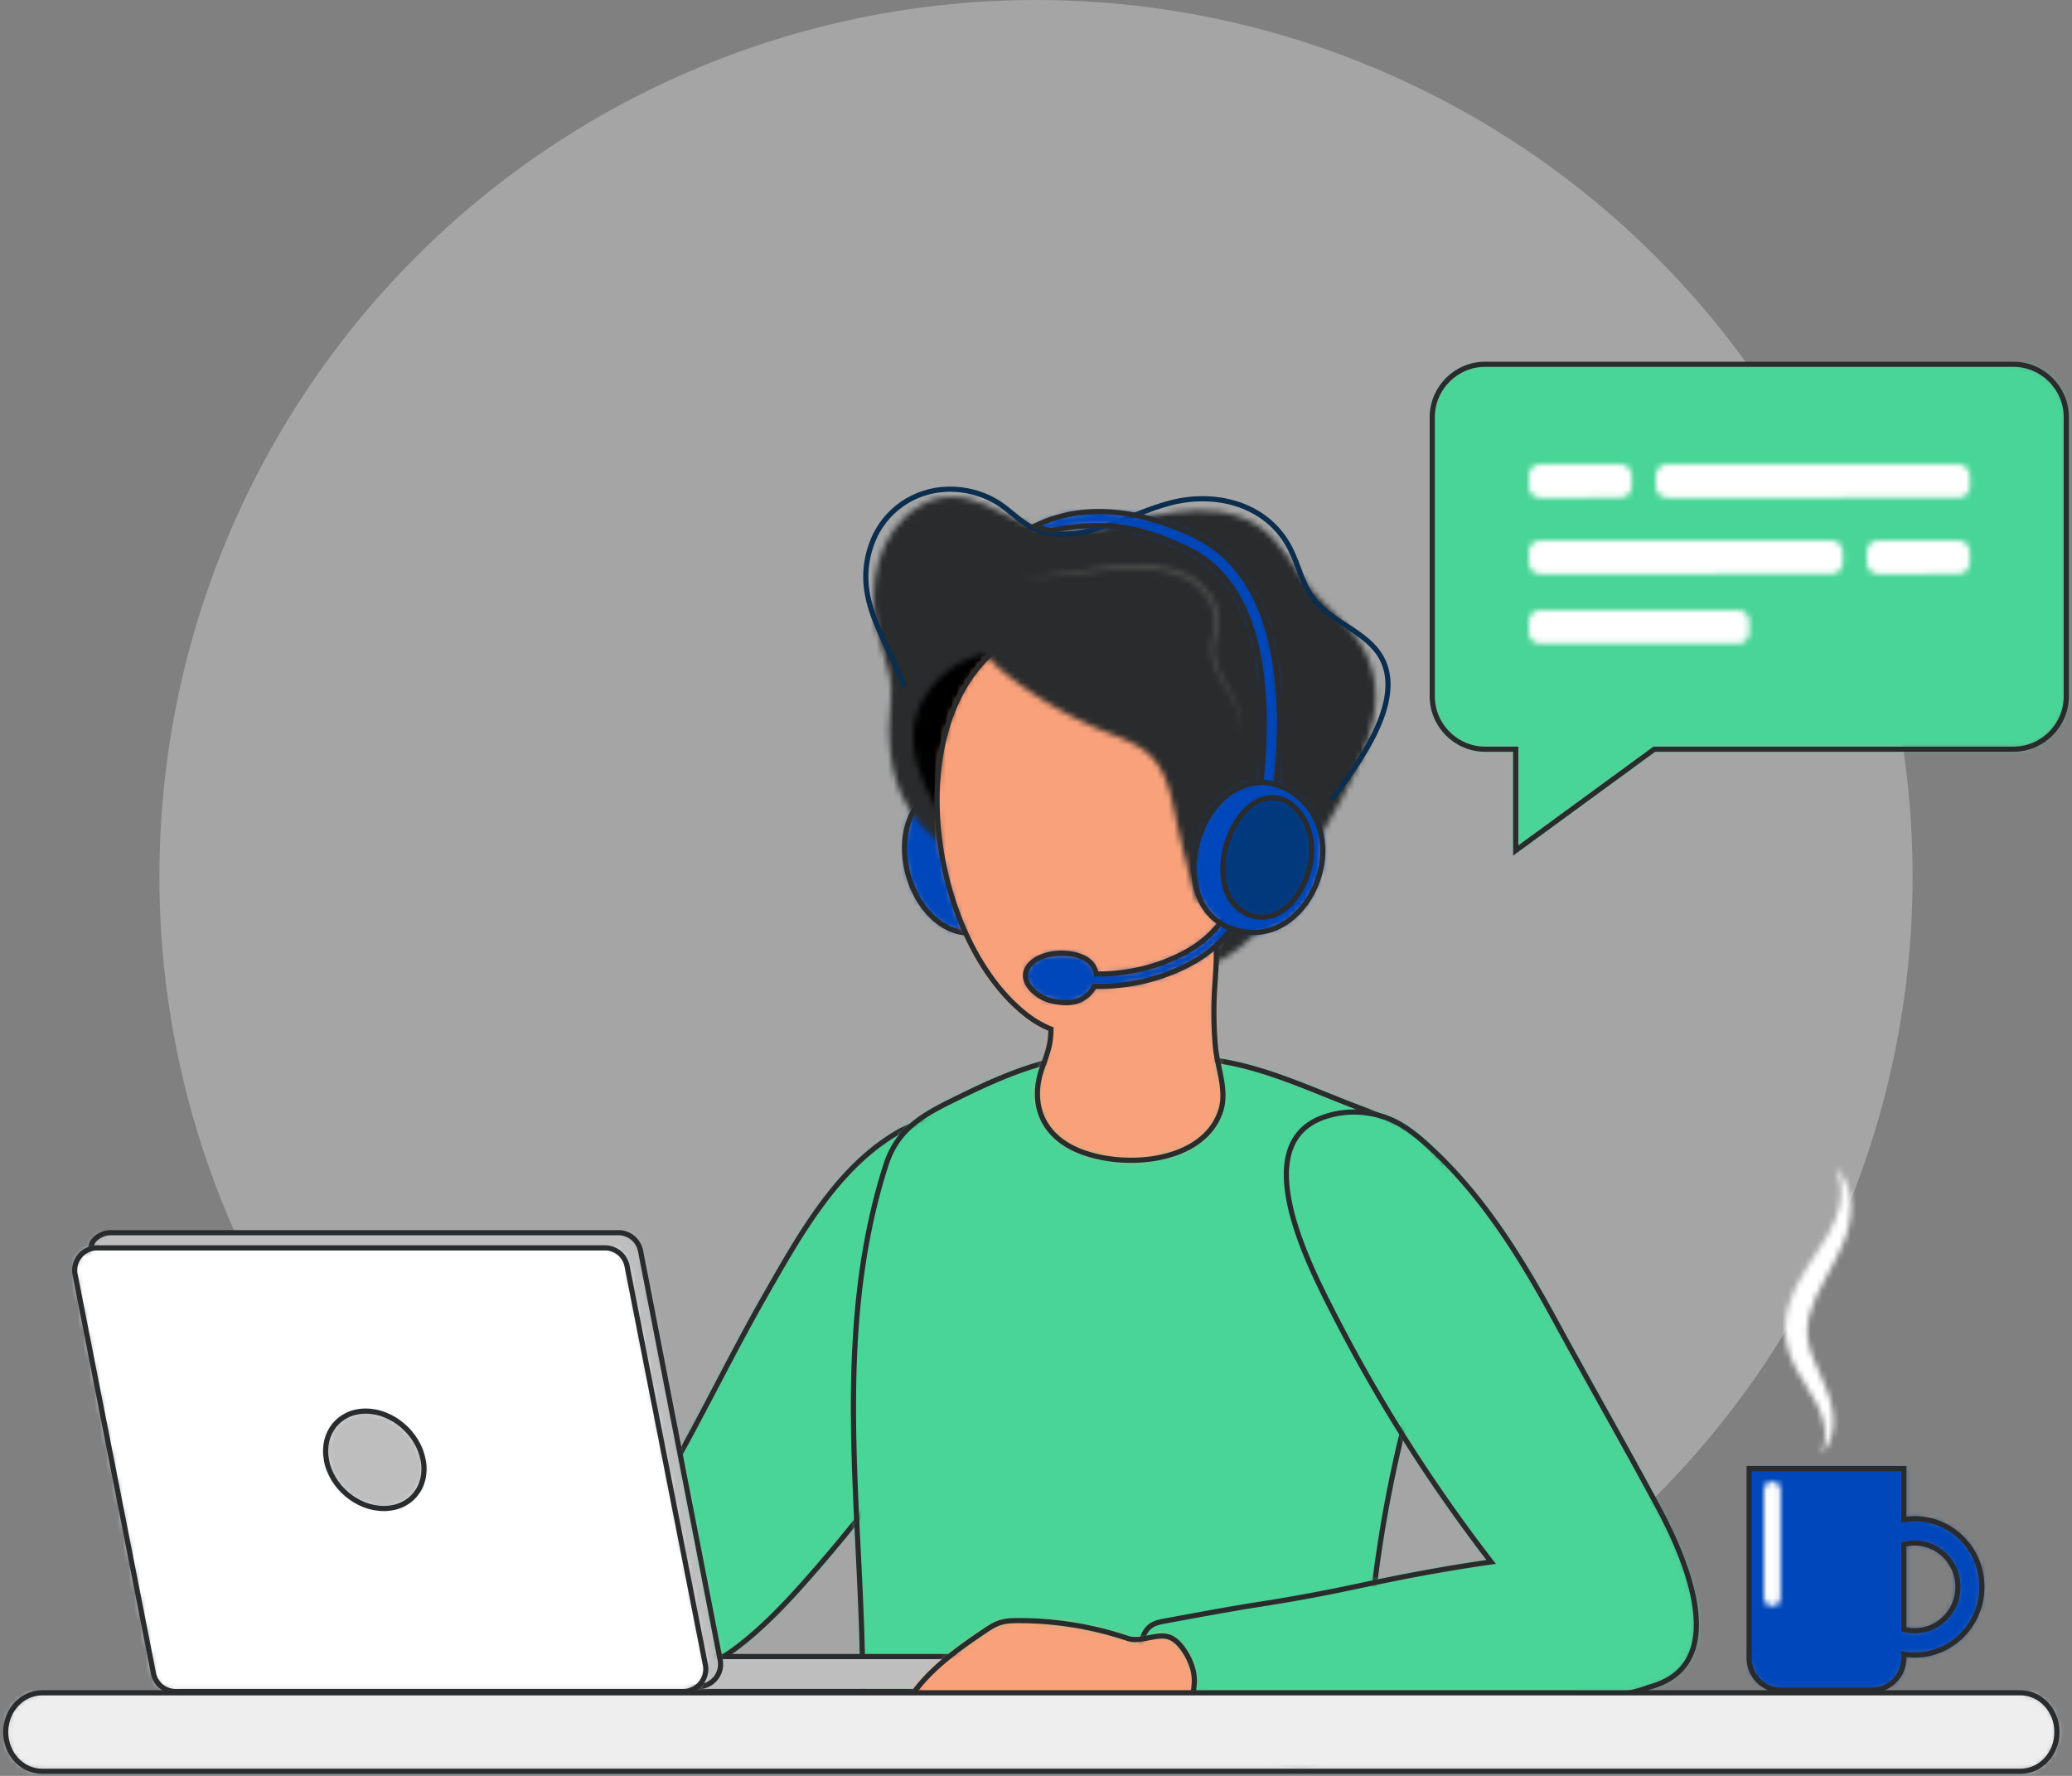 <svg width="364" height="312" viewBox="0 0 364 312" xmlns="http://www.w3.org/2000/svg" xmlns:xlink="http://www.w3.org/1999/xlink"><rect x="0" y="0" width="364" height="312" fill="#808080" stroke="none"/><title>Group 29</title><defs><path d="M3.048 2.84C5.392.429 8.902-.741 13.303.504c11.284 3.193 13.161 22.638.682 25.484C2.372 28.637-4.235 10.332 3.048 2.84z" id="a"/><path d="M19.622 1.367c3.026 1.3 5.849 3.11 9.017 4.01 4.819 1.368 9.929.413 14.863-.74l.984-.232c1.637-.39 3.25-.787 4.823-1.11 4.785-.985 10.017-1.5 14.735.08 5.253 1.756 7.751 5.598 10.62 10.045 2.45 3.801 6.17 6.67 9.131 10.05 3.97 4.53 5.177 10.26 3.84 16.098-1.485 6.491-4.674 12.291-7.993 17.99l-.799 1.366c-.8 1.364-1.599 2.726-2.377 4.092-2.737 4.807-5.932 10.297-10.15 14.38-2.773 2.684-5.989 4.76-9.807 5.632-7.272 1.663-14.102-1.538-20.166-5.225-6.482-3.939-12.946-7.93-19.06-12.428-4.372-3.215-8.847-6.632-11.57-11.437-3.159-5.57-3.343-12.268-2.699-18.487.288-2.776-.46-5.366-1.256-7.958l-.281-.916C1.15 25.508.835 24.436.6 23.345-1.1 15.463.64 6.157 7.993 1.636c3.753-2.308 7.679-1.966 11.629-.269z" id="c"/><path d="M48.11 2.333C51.163.541 55.928-.715 59.441.453 61.075.996 62 2.676 62.769 4.216c7.588 15.191 2.154 31.705-6.579 45.16A266.543 266.543 0 0 1 33.198 79.76C27.359 86.425 8.176 108.488 1.2 90.476-.413 86.31-.284 81.436.9 77.177c1.215-4.375 3.395-8.4 5.654-12.35l.755-1.314c6.215-10.794 11.585-22.049 17.77-32.86C31.03 20.244 37.514 8.548 48.109 2.332z" id="e"/><path d="M15.288.162c.462.22.759.674 1.025 1.111 1.984 3.258 3.568 6.806 5.994 9.778 2.638 3.232 5.903 5.65 9.46 7.808 1.817 1.102 3.69 2.113 5.572 3.106l1.884.99c3.454 1.815 6.89 3.652 10.022 5.967 3.907 2.888 4.01 9.386 3.058 13.896-.544 2.582-1.76 5.077-3.55 6.99a11.415 11.415 0 0 1-3.26 2.449c-3.182 1.577-6.995 1.5-10.39.458-3.396-1.042-6.444-2.974-9.345-5.023-7.846-5.544-17.55-12.877-22.22-21.397C.66 21.043-1.476 14.842 1.278 9.11 3.645 4.184 8.454.546 13.956.028c.45-.043.924-.061 1.332.134z" id="g"/><path d="M35.986 1.16c9.051-1.97 19.151-1.12 28.233.257 8.613 1.307 16.84 5.338 24.886 8.337 4.126 1.537 9.167 3.7 11.996 6.805 6.266 6.875 4.832 17.202 2.067 27.296-1.666 6.085-3.811 11.871-5.034 16.296a227.405 227.405 0 0 0-7.875 47.645l-.05.886c-.22 3.848-.51 7.787-2.547 11.193-2.319 3.877-6.467 5.98-11.299 5.124-5.742-1.018-10.415-1.664-16.53-1.655l-44.1.066c-4.46.007-10.651-.05-12.93-4.083-1.155-2.046-1.19-4.412-1.182-6.687.077-23.149-3.144-46.344-.71-69.48.832-7.905 2.322-15.768 4.779-23.423 2.213-6.899 7.128-9.154 14.029-12.509 5.14-2.499 10.519-4.816 16.267-6.068z" id="i"/><path d="M32.05.942c4.24-1.536 9.129-1.178 13.1.958 1.817.977 3.427 2.292 4.967 3.665C59.81 14.208 66.713 25.36 72.853 36.67c3.795 6.99 7.68 13.903 11.524 20.835 2.232 4.026 4.45 8.06 6.63 12.117 4.42 8.237 12.63 26.538-.513 31.06-.402.138-.793.26-1.175.364-3.148 1.25-6.572 1.493-9.935 1.72l-34.5 2.328a6119.9 6119.9 0 0 0-17.079 1.172c-5.437.378-10.957 1.14-16.408 1.142-2.306.002-4.879-.416-6.814-1.917C1.893 103.404.28 98.956.025 95.478c-.132-1.806.232-4 1.65-5.12.758-.6 1.722-.784 2.65-.953 4.37-.793 8.72-1.62 13.094-2.358 1.157-.195 2.315-.383 3.475-.563a299.907 299.907 0 0 0 16.85-3.108c7.905-1.693 15.843-3.215 23.838-4.334a278.775 278.775 0 0 1-27.74-43.78C29.676 27.091 18.618 5.805 32.05.941z" id="k"/><path id="m" d="M0 0h54.529v6.14H0z"/><path d="M93.104 0a3.947 3.947 0 0 1 3.872 3.185l13.988 71.864a3.946 3.946 0 0 1-3.871 4.706H17.195a3.946 3.946 0 0 1-3.872-3.185L0 3.52l.716-1.893C1.426.655 2.562 0 3.885 0h89.218z" id="o"/><path d="M93.165 0a3.946 3.946 0 0 1 3.872 3.185l13.761 70.051a3.945 3.945 0 0 1-3.871 4.705H17.709a3.946 3.946 0 0 1-3.872-3.185L.075 4.706A3.946 3.946 0 0 1 3.947 0h89.218z" id="q"/><path d="M7.046 0c4.658 0 9.173 3.83 10.085 8.555.911 4.726-2.181 8.556-6.907 8.556S.983 13.281.139 8.555C-.705 3.83 2.387 0 7.046 0z" id="s"/><path d="M21.084 0a59.724 59.724 0 0 1 19.299 3.12c1.342.452 2.82.067 4.158-.184.991-.185 2.026-.37 2.994-.087 1.083.317 1.922 1.174 2.581 2.089 1.213 1.683 2.14 3.91 1.996 6.024l-.024.333c-.112 1.504-.338 3.026-2.097 3.34-.765.137-1.553.052-2.327.133-.193.02-.383.05-.57.089-2.72.56-4.843 2.948-7.549 3.747-1.93.57-3.997.266-5.852-.43-1.706-.64-3.44-.982-5.191-1.542-1.365-.437-3.208-1.358-4.674-1.052-3.843.799-7.675 3.533-11.158 5.308-.783.4-1.64.81-2.504.647-.864-.164-1.584-1.211-1.093-1.94-1.002.936-2.328 2.808-3.945 2.082-.661-.296-1.06-1.172-.694-1.797-.555.609-1.139 1.238-1.906 1.54-.767.303-1.773.172-2.225-.518-.213-.324-.277-.724-.296-1.111-.066-1.334.336-2.651.893-3.865C3.643 9.939 9.846 5.498 15.125 1.932c.934-.631 1.885-1.27 2.963-1.6.964-.294 1.987-.327 2.996-.331z" id="u"/><path d="M9.107 7.7c14.035-13.41 37.34-8.795 43.443 9.885 1.415 4.33 2.173 9.543 2.206 15.04.052 8.802-1.758 18.328-5.715 26.108.093 2.381-.11 4.798-.265 7.145a68.56 68.56 0 0 0 .113 10.427c.314 3.62 2.08 7.653.96 11.24-1.234 3.95-4.528 6.436-8.527 7.72-5.347 1.714-11.955 1.278-16.583-.68-6.45-2.732-8.39-8.404-6.319-14.368.548-1.577 1.173-3.155 1.427-4.802.11-.709.141-1.419.164-2.13a17.828 17.828 0 0 1-4.08-2.32C-.554 58.404-6.543 22.651 9.107 7.698z" id="w"/><path d="M16.798.074c11.044-.696 22.451 3.543 30.01 11.698 2.617 2.825 4.816 6.11 5.945 9.792 1.034 3.375 1.14 6.954 1.237 10.483.009.332.02.667.035 1.003l.03.674.016.338.034.679.05 1.022.03.683c.209 5.12.006 10.23-4.33 13.626-1.961 1.538-4.227 2.629-6.474 3.709-2.165 1.04-2.135 3.335-4.707 3.066-.438-.045-3.145-10.807-4.037-15.202-.407-2.004-.85-4.077-1.599-5.976-.623-1.58-1.46-3.04-2.665-4.242-2.101-2.094-5.021-3.088-7.775-4.193A71.605 71.605 0 0 1 4.766 16.873c-2.768-2.197-6.862-6.809-3.502-10.204C5.16 2.732 11.33.418 16.798.074z" id="y"/><path d="M13.435 11.841c-.51 2.04-1.316 4.03-2.582 5.708-1.705 2.261-6.585 6.012-9.395 3.538C.182 19.965.05 18.058.012 16.36-.094 11.807.43 3.552 5.29.895c7.17-3.92 9.377 6.006 8.144 10.946z" id="A"/><path d="M8.85 0c1.752 1.532 2.6 4.016 2.715 6.42.11 2.429-.504 4.895-1.436 7.062-1.84 4.395-4.599 7.964-5.672 11.823-.609 1.91-.758 3.761-.326 5.613.36 1.899 1.354 3.816 2.247 5.894.948 2.029 1.855 4.375 2.057 6.787.204 2.377-.34 5.062-2.11 6.62 1.008-2.085.828-4.275.192-6.262-.611-2.031-1.702-3.781-2.883-5.693-1.194-1.886-2.412-3.941-3.158-6.416-.757-2.503-.54-5.309.155-7.682 1.503-4.841 4.58-8.408 6.7-12.058 1.063-1.847 1.933-3.722 2.276-5.798.386-2.056.253-4.246-.756-6.31z" id="C"/><path d="M27.187 0v8.963a11.766 11.766 0 0 1 1.899-.156c6.52 0 11.804 5.362 11.804 11.976 0 6.615-5.285 11.976-11.804 11.976-.647 0-1.28-.054-1.899-.156v.668a5.668 5.668 0 0 1-5.667 5.667H5.668A5.668 5.668 0 0 1 0 33.271V0h27.187zm1.899 13.078a7.48 7.48 0 0 0-1.899.243v14.925a7.525 7.525 0 0 0 1.899.243c4.195 0 7.595-3.45 7.595-7.706 0-4.255-3.4-7.705-7.595-7.705z" id="E"/><path d="M1.47 0c.808 0 1.47.661 1.47 1.469v18.95c0 .76-.586 1.39-1.33 1.462l-.14.007c-.809 0-1.47-.661-1.47-1.469V1.469C0 .661.661 0 1.47 0z" id="G"/><path d="M35.609 0l1.876 1.098a21.148 21.148 0 0 1-5.802 6.396c-1.267.917-2.7 1.741-4.378 2.519-4.517 2.092-9.448 3.16-14.49 3.16-.244 0-.488-.008-.732-.013a4.758 4.758 0 0 1-1.057 1.429C9.17 16.321 6.875 16.22 4.56 15.698c-2.898-.653-6.49-4.068-3.33-6.779 2.622-2.25 8.452-2.057 10.375.278.464.564.727 1.177.822 1.798 4.863.056 9.62-.941 13.965-2.954 1.55-.718 2.863-1.473 4.016-2.307A18.969 18.969 0 0 0 35.609 0z" id="I"/><path d="M27.591 3.966c15.599 7.136 16.567 28.561 14.632 45.277l-2.699-.312c1.83-15.822 1.05-36.037-13.063-42.494C19.776 3.38 13.678 1.187 2.81 3.325 1.223 3.112 0 2.523 0 2.523c9.828-4.8 20.377-1.858 27.591 1.443z" id="K"/><path d="M22.645.067c.64.04 1.278.107 1.915.203a18.21 18.21 0 0 1 1.899.376c1.256.313 2.485.78 3.624 1.427.568.333 1.11.712 1.612 1.138.497.431.958.903 1.377 1.412.41.516.775 1.07 1.083 1.656.304.59.54 1.215.7 1.862.167.647.224 1.321.207 1.99-.01.673-.145 1.323-.285 1.945-.143.623-.298 1.225-.393 1.823a6.685 6.685 0 0 0-.052 1.79c.123 1.2.556 2.367 1.086 3.49.53 1.127 1.17 2.21 1.763 3.336.58 1.13 1.095 2.31 1.392 3.554.146.621.234 1.258.23 1.896a5.976 5.976 0 0 1-.319 1.87c.329-1.227.206-2.514-.144-3.705-.354-1.197-.918-2.322-1.55-3.402-.629-1.082-1.314-2.15-1.904-3.286-.59-1.132-1.08-2.356-1.257-3.67a7.426 7.426 0 0 1 .002-1.983c.089-.65.242-1.274.37-1.883.126-.61.237-1.206.234-1.797a6.368 6.368 0 0 0-.213-1.76 8.14 8.14 0 0 0-.644-1.667 9.785 9.785 0 0 0-.994-1.5 10.862 10.862 0 0 0-1.27-1.288 10.598 10.598 0 0 0-1.482-1.035 13.483 13.483 0 0 0-3.392-1.356c-1.19-.31-2.42-.48-3.658-.582-2.485-.212-4.984-.078-7.482.182-2.497.27-4.997.653-7.52.891a47.611 47.611 0 0 1-3.795.19A27.969 27.969 0 0 1 0 1.936c.632.021 1.26.07 1.891.052.63.012 1.259-.019 1.887-.045a46.267 46.267 0 0 0 3.752-.389c2.493-.34 4.97-.819 7.486-1.15 2.51-.348 5.076-.506 7.629-.338z" id="M"/><path d="M9.59.301c3.258-.835 6.863-.003 9.968 3.354 7.964 8.608-.576 26.178-12.71 22.1C-4.441 21.96-.531 2.896 9.59.301z" id="O"/><path d="M7.806.07c2.248-.36 4.58.64 6.356 3.61 4.551 7.611-2.71 20.827-10.447 16.438C-3.485 16.033.82 1.193 7.805.07z" id="Q"/><path d="M102.092 0c5.112 0 9.295 4.182 9.295 9.293v49.04c0 5.112-4.183 9.294-9.295 9.294H39.004L14.661 85.429V67.627H9.295C4.183 67.627 0 63.445 0 58.333V9.293C0 4.182 4.183 0 9.295 0h92.797z" id="S"/><path d="M53.1 0c1.122 0 2.04.919 2.04 2.04v1.821c0 1.122-.918 2.04-2.04 2.04H2.04A2.046 2.046 0 0 1 0 3.861V2.04C0 .919.918 0 2.04 0H53.1z" id="U"/><path d="M16.032 0c1.123 0 2.04.919 2.04 2.04v1.821c0 1.122-.917 2.04-2.04 2.04H2.04A2.046 2.046 0 0 1 0 3.861V2.04C0 .919.918 0 2.04 0h13.992z" id="W"/><path d="M53.1 0c1.122 0 2.04.918 2.04 2.041v1.82c0 1.122-.918 2.04-2.04 2.04H2.04A2.046 2.046 0 0 1 0 3.861v-1.82C0 .918.918 0 2.04 0H53.1z" id="Y"/><path d="M16.032 0c1.123 0 2.04.918 2.04 2.041v1.82c0 1.122-.917 2.04-2.04 2.04H2.04A2.046 2.046 0 0 1 0 3.861v-1.82C0 .918.918 0 2.04 0h13.992z" id="aa"/><path d="M36.687 0c1.122 0 2.04.918 2.04 2.04v1.82c0 1.122-.918 2.04-2.04 2.04H2.04A2.046 2.046 0 0 1 0 3.86V2.04C0 .918.918 0 2.04 0h34.647z" id="ac"/><path d="M353.947 0c3.54 0 6.41 3.087 6.41 6.896 0 3.809-2.87 6.896-6.41 6.896H6.41C2.87 13.792 0 10.705 0 6.896 0 3.087 2.87 0 6.41 0h347.537z" id="ae"/></defs><g transform="translate(1)" fill="none" fill-rule="evenodd"><circle fill="#EEE" opacity=".332" cx="181" cy="154" r="154"/><g transform="translate(157.893 137.716)"><mask id="b" fill="#fff"><use xlink:href="#a"/></mask><path fill="#0047BB" mask="url(#b)" d="M-5-5h32.581v36.248H-5z"/></g><path d="M160.941 140.557c-7.282 7.491-.676 25.797 10.937 23.148 12.48-2.847 10.602-22.292-.682-25.484-4.401-1.245-7.91-.076-10.255 2.336z" stroke="#2A2B2C" stroke-width=".907"/><g transform="translate(152.493 87.306)"><mask id="d" fill="#fff"><use xlink:href="#c"/></mask><path fill="#2A2B2C" mask="url(#d)" d="M-5-5h98.158v93.48H-5z"/></g><g transform="translate(108.499 196.676)"><mask id="f" fill="#fff"><use xlink:href="#e"/></mask><path fill="#48D597" mask="url(#f)" d="M-5-5h76.376v107.398H-5z"/></g><path d="M164.69 246.051c8.732-13.454 14.165-29.968 6.578-45.16-.77-1.54-1.694-3.219-3.328-3.762-3.512-1.168-8.277.088-11.332 1.88-10.596 6.216-17.08 17.912-23.032 28.319-6.184 10.812-11.555 22.067-17.77 32.861-2.516 4.373-5.058 8.803-6.408 13.664-1.183 4.258-1.313 9.133.301 13.3 6.976 18.01 26.159-4.052 31.998-10.717a266.495 266.495 0 0 0 22.992-30.385z" stroke="#2A2B2C" stroke-width=".907"/><g transform="translate(159.456 114.669)"><mask id="h" fill="#fff"><use xlink:href="#g"/></mask><path fill="#000" mask="url(#h)" d="M-5-5h62.803v63.474H-5z"/></g><g transform="translate(148.932 184.97)"><mask id="j" fill="#fff"><use xlink:href="#i"/></mask><path fill="#48D597" mask="url(#j)" d="M-5-5h115.525v135.188H-5z"/></g><path d="M252.1 228.825c2.765-10.093 4.199-20.42-2.067-27.296-2.83-3.105-7.87-5.267-11.996-6.805-8.046-2.999-16.273-7.03-24.886-8.337-9.082-1.378-19.182-2.227-28.233-.256-5.748 1.251-11.127 3.568-16.268 6.067-6.9 3.355-11.815 5.61-14.028 12.51-2.457 7.654-3.947 15.517-4.779 23.422-2.434 23.136.787 46.332.71 69.48-.008 2.276.027 4.641 1.182 6.687 2.279 4.034 8.47 4.09 12.93 4.084l44.1-.066c6.115-.01 10.788.636 16.53 1.654 4.832.856 8.98-1.246 11.299-5.123 2.194-3.67 2.361-7.956 2.596-12.08a227.41 227.41 0 0 1 7.876-47.644c1.223-4.426 3.368-10.212 5.034-16.297z" stroke="#2A2B2C" stroke-width=".907"/><g transform="translate(199.382 195.373)"><mask id="l" fill="#fff"><use xlink:href="#k"/></mask><path fill="#48D597" mask="url(#l)" d="M-5-5h107.626v117.408H-5z"/></g><path d="M290.388 264.995c-2.179-4.058-4.397-8.09-6.63-12.117-3.843-6.932-7.728-13.845-11.523-20.835-6.14-11.31-13.043-22.462-22.736-31.105-1.54-1.373-3.15-2.688-4.966-3.665-3.972-2.136-8.861-2.494-13.102-.958-13.43 4.864-2.373 26.15 1.792 34.319a278.782 278.782 0 0 0 27.74 43.78c-7.995 1.12-15.932 2.642-23.837 4.335a299.806 299.806 0 0 1-16.85 3.108c-1.16.18-2.319.368-3.476.563-4.373.737-8.723 1.565-13.094 2.359-.928.168-1.891.352-2.65.952-1.417 1.12-1.781 3.314-1.65 5.12.256 3.478 1.869 7.927 4.559 10.013 1.935 1.5 4.508 1.919 6.814 1.917 5.45-.003 10.97-.763 16.408-1.142 5.692-.396 11.385-.79 17.079-1.172l34.5-2.328c3.362-.227 6.786-.47 9.934-1.72.382-.105.774-.226 1.176-.364 13.142-4.522 4.933-22.823.512-31.06z" stroke="#2A2B2C" stroke-width=".907"/><g transform="translate(117.745 291.034)"><mask id="n" fill="#fff"><use xlink:href="#m"/></mask><path fill="#BEBEBE" mask="url(#n)" d="M-5-5h64.529v16.14H-5z"/></g><path stroke="#2A2B2C" stroke-width=".907" d="M117.745 291.035h54.53v6.14h-54.53z"/><g transform="translate(14.551 216.568)"><mask id="p" fill="#fff"><use xlink:href="#o"/></mask><path fill="#BEBEBE" mask="url(#p)" d="M-5-5h121.04v89.755H-5z"/></g><path d="M125.515 291.617l-13.988-71.864a3.946 3.946 0 0 0-3.872-3.185H18.438c-1.325 0-2.46.655-3.171 1.627l-.716 1.893 13.323 73.05a3.946 3.946 0 0 0 3.872 3.185h89.898a3.945 3.945 0 0 0 3.871-4.706z" stroke="#2A2B2C" stroke-width=".907"/><g transform="translate(12.121 219.234)"><mask id="r" fill="#fff"><use xlink:href="#q"/></mask><path fill="#FFF" mask="url(#r)" d="M-5-5h120.874v87.941H-5z"/></g><path d="M29.83 297.175h89.218a3.945 3.945 0 0 0 3.871-4.706l-13.761-70.05a3.946 3.946 0 0 0-3.872-3.185H16.068a3.945 3.945 0 0 0-3.872 4.706l13.762 70.05a3.946 3.946 0 0 0 3.872 3.185z" stroke="#2A2B2C" stroke-width=".907"/><g transform="translate(56.2 247.914)"><mask id="t" fill="#fff"><use xlink:href="#s"/></mask><path fill="#BEBEBE" mask="url(#t)" d="M-5-5h27.29v27.111H-5z"/></g><path d="M56.34 256.47c.843 4.725 5.359 8.555 10.084 8.555 4.726 0 7.819-3.83 6.907-8.555-.911-4.726-5.426-8.556-10.085-8.556-4.658 0-7.75 3.83-6.907 8.556z" stroke="#2A2B2C" stroke-width=".907"/><g transform="translate(156.693 284.721)"><mask id="v" fill="#fff"><use xlink:href="#u"/></mask><path fill="#F8A17A" mask="url(#v)" d="M-5-5h62.127v31.84H-5z"/></g><path d="M203.786 299.577c-2.718.56-4.843 2.947-7.548 3.747-1.93.57-3.997.266-5.852-.43-1.706-.64-3.44-.982-5.192-1.543-1.364-.437-3.207-1.357-4.673-1.052-3.843.8-7.675 3.534-11.158 5.31-.783.398-1.64.81-2.505.646-.863-.164-1.583-1.21-1.092-1.94-1.002.936-2.329 2.808-3.945 2.082-.661-.297-1.06-1.172-.694-1.798-.555.61-1.139 1.239-1.906 1.542-.767.302-1.773.17-2.225-.519-.213-.325-.277-.724-.296-1.112-.066-1.333.336-2.65.892-3.864 2.744-5.986 8.947-10.427 14.226-13.994.933-.63 1.885-1.27 2.963-1.599.964-.294 1.987-.327 2.996-.331a59.733 59.733 0 0 1 19.299 3.118c1.342.452 2.82.067 4.158-.184.991-.185 2.026-.37 2.994-.087 1.082.316 1.922 1.174 2.581 2.089 1.213 1.682 2.14 3.91 1.995 6.023-.11 1.605-.231 3.337-2.12 3.674-.765.136-1.553.052-2.327.133a5.84 5.84 0 0 0-.571.089z" stroke="#2A2B2C" stroke-width=".907"/><g transform="translate(163.624 107.516)"><mask id="x" fill="#fff"><use xlink:href="#w"/></mask><path fill="#F8A17A" mask="url(#x)" d="M-5-5h64.757v106.333H-5z"/></g><path d="M212.4 173.394c.154-2.346.358-4.764.265-7.144 3.958-7.78 5.767-17.307 5.715-26.11-.033-5.496-.791-10.71-2.206-15.039-6.102-18.68-29.408-23.295-43.443-9.886-15.65 14.953-9.66 50.706 6.824 63.265a17.824 17.824 0 0 0 4.08 2.32c-.023.712-.054 1.423-.163 2.132-.254 1.646-.88 3.224-1.427 4.802-2.071 5.963-.132 11.635 6.318 14.366 4.629 1.959 11.236 2.395 16.583.68 3.999-1.283 7.293-3.769 8.527-7.72 1.12-3.586-.646-7.62-.96-11.238a68.577 68.577 0 0 1-.113-10.428z" stroke="#2A2B2C" stroke-width=".907"/><g transform="translate(170.771 101.396)"><mask id="z" fill="#fff"><use xlink:href="#y"/></mask><path fill="#2A2B2C" mask="url(#z)" d="M-5-5h64.238v66.869H-5z"/></g><g transform="translate(210.026 139.707)"><mask id="B" fill="#fff"><use xlink:href="#A"/></mask><path fill="#F8A17A" mask="url(#B)" d="M-5-5h23.758v31.9H-5z"/></g><g transform="translate(312.608 205.135)"><mask id="D" fill="#fff"><use xlink:href="#C"/></mask><path fill="#FFF" mask="url(#D)" d="M-5-5h21.578v60.219H-5z"/></g><g transform="translate(306.279 258.014)"><mask id="F" fill="#fff"><use xlink:href="#E"/></mask><path fill="#0047BB" mask="url(#F)" d="M-5-5h50.89v48.938H-5z"/></g><path d="M335.365 286.502a7.505 7.505 0 0 1-1.899-.243v-14.925a7.505 7.505 0 0 1 1.899-.242c4.194 0 7.595 3.45 7.595 7.705s-3.4 7.705-7.595 7.705zm0-19.681c-.647 0-1.28.055-1.899.156v-8.963H306.28v33.27a5.668 5.668 0 0 0 5.668 5.667h15.851a5.667 5.667 0 0 0 5.668-5.667v-.667c.619.101 1.252.156 1.899.156 6.52 0 11.804-5.362 11.804-11.976 0-6.614-5.285-11.976-11.804-11.976z" stroke="#2A2B2C" stroke-width=".907"/><g transform="translate(308.874 260.284)"><mask id="H" fill="#fff"><use xlink:href="#G"/></mask><path fill="#FFF" mask="url(#H)" d="M-5-5H7.94v31.888H-5z"/></g><path d="M157.867 120.69c-3.08-8.623-9.253-15.57-5.701-25.242 2.094-5.704 7.431-9.416 13.485-9.507 2.845-.043 5.695.668 8.167 2.083 2.952 1.69 4.867 4.45 8.3 5.375 8.048 2.168 16.383-3.968 24.076-5.397 7.618-1.416 15.72 1.084 19.446 8.354 1.47 2.868 2.095 6.18 4.028 8.76 3.227 4.307 9.507 5.78 12.061 10.518 4.171 7.736-4.398 18.908-8.76 24.85" stroke="#0B2D4E" stroke-width=".907"/><g transform="translate(179.148 160.126)"><mask id="J" fill="#fff"><use xlink:href="#I"/></mask><path fill="#0047BB" mask="url(#J)" d="M-5-5h47.485v26.033H-5z"/></g><path d="M214.757 160.126a18.96 18.96 0 0 1-5.202 5.733c-1.152.835-2.466 1.59-4.016 2.308-4.345 2.013-9.101 3.01-13.964 2.953a3.684 3.684 0 0 0-.823-1.797c-1.922-2.335-7.753-2.528-10.375-.278-3.16 2.711.433 6.126 3.33 6.78 2.316.521 4.61.622 6.467-1.11.454-.424.81-.91 1.057-1.43.244.006.488.014.731.014 5.042 0 9.974-1.068 14.49-3.16 1.679-.778 3.111-1.602 4.378-2.519a21.152 21.152 0 0 0 5.803-6.396l-1.876-1.098z" stroke="#2A2B2C" stroke-width=".907"/><g transform="translate(180.834 89.869)"><mask id="L" fill="#fff"><use xlink:href="#K"/></mask><path fill="#0047BB" mask="url(#L)" d="M-5-5h52.955v59.243H-5z"/></g><path d="M223.057 139.112l-2.7-.312c1.832-15.822 1.052-36.037-13.063-42.494-6.684-3.058-12.783-5.25-23.65-3.112-1.587-.213-2.81-.802-2.81-.802 9.827-4.8 20.376-1.857 27.59 1.443 15.6 7.136 16.567 28.56 14.633 45.277z" stroke="#2A2B2C" stroke-width=".907"/><g transform="translate(178.106 99.137)"><mask id="N" fill="#fff"><use xlink:href="#M"/></mask><path fill="#4D4D4D" mask="url(#N)" d="M-5-5h48.803v39.835H-5z"/></g><g transform="translate(208.739 137.477)"><mask id="P" fill="#fff"><use xlink:href="#O"/></mask><path fill="#0047BB" mask="url(#P)" d="M-5-5h32.653v36.36H-5z"/></g><path d="M218.329 137.779c-10.121 2.595-14.033 21.658-2.741 25.453 12.132 4.078 20.672-13.492 12.709-22.1-3.106-3.357-6.71-4.189-9.968-3.353z" stroke="#2A2B2C" stroke-width=".907"/><g transform="translate(213.841 140.155)"><mask id="R" fill="#fff"><use xlink:href="#Q"/></mask><path fill="#01397C" mask="url(#R)" d="M-5-5h25.572v30.99H-5z"/></g><path d="M221.647 140.226c-6.987 1.122-11.29 15.963-4.09 20.048 7.737 4.389 14.997-8.828 10.446-16.44-1.775-2.969-4.108-3.97-6.356-3.608z" stroke="#2A2B2C" stroke-width=".907"/><g transform="translate(250.613 64)"><mask id="T" fill="#fff"><use xlink:href="#S"/></mask><path fill="#48D597" mask="url(#T)" d="M-5-5h121.387v95.429H-5z"/></g><path d="M352.705 64h-92.797c-5.112 0-9.295 4.182-9.295 9.294v49.04c0 5.111 4.183 9.293 9.295 9.293h5.366v17.802l24.343-17.802h63.088c5.112 0 9.295-4.182 9.295-9.293v-49.04c0-5.112-4.183-9.294-9.295-9.294z" stroke="#2A2B2C" stroke-width=".907"/><g transform="translate(267.579 94.958)"><mask id="V" fill="#fff"><use xlink:href="#U"/></mask><path fill="#FFF" mask="url(#V)" d="M-5-5h65.14v15.901H-5z"/></g><g transform="translate(326.96 94.958)"><mask id="X" fill="#fff"><use xlink:href="#W"/></mask><path fill="#FFF" mask="url(#X)" d="M-5-5h28.073v15.901H-5z"/></g><g transform="translate(289.893 81.559)"><mask id="Z" fill="#fff"><use xlink:href="#Y"/></mask><path fill="#FFF" mask="url(#Z)" d="M-5-5h65.14v15.901H-5z"/></g><g transform="translate(267.579 81.559)"><mask id="ab" fill="#fff"><use xlink:href="#aa"/></mask><path fill="#FFF" mask="url(#ab)" d="M-5-5h28.073v15.901H-5z"/></g><g transform="translate(267.579 107.208)"><mask id="ad" fill="#fff"><use xlink:href="#ac"/></mask><path fill="#FFF" mask="url(#ad)" d="M-5-5h48.727v15.9H-5z"/></g><g transform="translate(0 297.402)"><mask id="af" fill="#fff"><use xlink:href="#ae"/></mask><path fill="#EEE" mask="url(#af)" d="M-5-5h370.358v23.792H-5z"/></g><path d="M353.947 311.194H6.41c-3.54 0-6.41-3.087-6.41-6.896 0-3.809 2.87-6.896 6.41-6.896h347.538c3.54 0 6.41 3.087 6.41 6.896 0 3.809-2.87 6.896-6.41 6.896z" stroke="#2A2B2C" stroke-width=".907"/></g></svg>